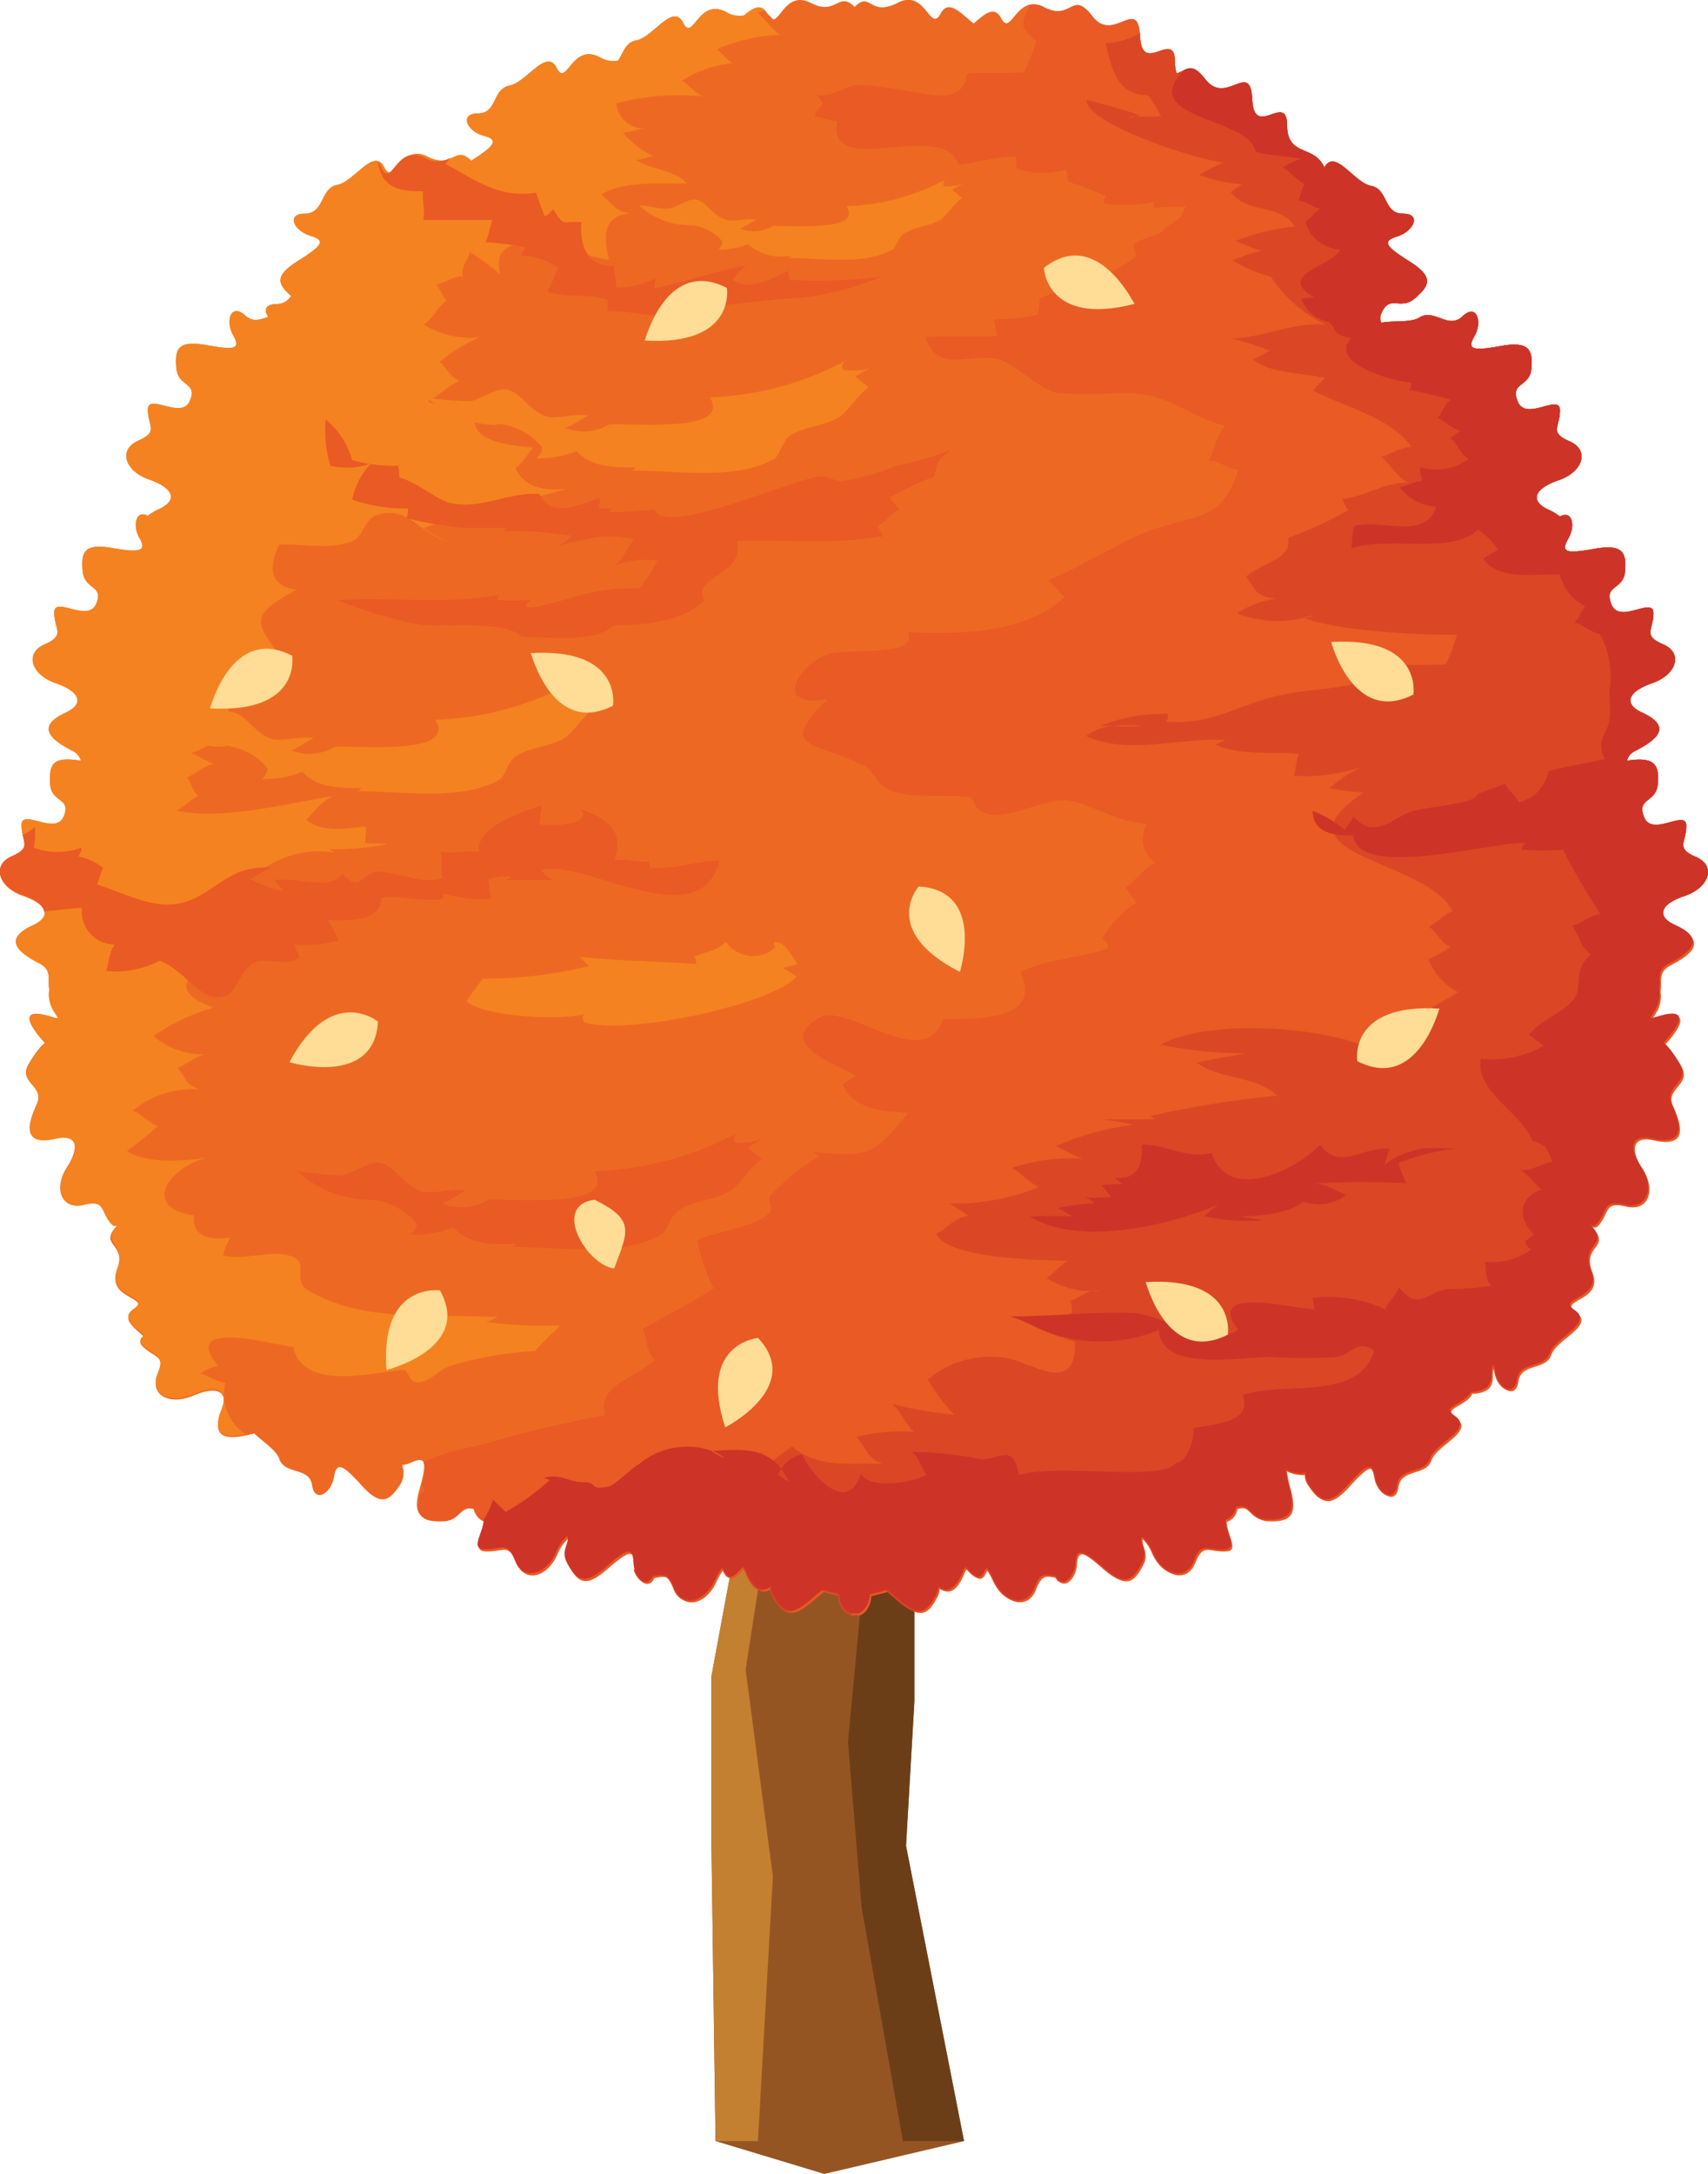 <svg xmlns="http://www.w3.org/2000/svg" viewBox="0 0 103.93 132.28"><defs><style>.cls-1{fill:#955523;}.cls-1,.cls-2,.cls-3,.cls-4,.cls-5,.cls-6,.cls-7,.cls-8,.cls-9{fill-rule:evenodd;}.cls-2{fill:#6c3e18;}.cls-3{fill:#c38031;}.cls-4{fill:#ed6923;}.cls-5{fill:#f58220;}.cls-6{fill:#ea5a24;}.cls-7{fill:#db4725;}.cls-8{fill:#cd3427;}.cls-9{fill:#ffdd96;}</style></defs><title>tree5</title><g id="Layer_2" data-name="Layer 2"><g id="Treeline_Front" data-name="Treeline Front"><polygon class="cls-1" points="45.06 92.44 43.29 101.99 43.29 112.31 43.54 130.28 50.16 132.28 58.66 130.28 55.13 112.31 55.64 103.52 55.64 87.09 46.06 87.47 45.06 92.44"/><polygon class="cls-2" points="52.43 116.07 54.94 130.28 58.66 130.28 55.13 112.31 55.64 103.52 55.64 87.09 53.37 87.18 51.6 105.99 52.43 116.07"/><polygon class="cls-3" points="45.37 101.58 47.58 87.41 46.06 87.47 45.06 92.44 43.29 101.99 43.29 112.31 43.54 130.28 46.12 130.28 47.03 114.18 45.37 101.58"/><path class="cls-4" d="M102.53,54.51c1.48-.52,1.92-1.83.66-2.37s-.58-.85-.58-1.89-2.06.69-2.56-.51.72-.88.82-2S100.78,46,99,46.29h0a.86.86,0,0,1,.49-.59c1.12-.59,2.44-1.42.43-2.34-1.15-.53-.87-1.28.61-1.79s1.92-1.83.66-2.37-.58-.85-.58-1.89-2.05.69-2.55-.52.72-.88.82-2-.09-1.71-1.83-1.4-2.11.24-1.62-.62.18-1.74-.51-1.34a3.16,3.16,0,0,0-.7-.42c-1.15-.53-.87-1.28.62-1.79s1.91-1.83.66-2.37-.58-.85-.58-1.89-2.05.69-2.56-.51.72-.88.82-2-.09-1.71-1.83-1.4-2.11.24-1.62-.62.12-2-.74-1.18-1.72-.49-2.6.06c-.55.35-1.67.18-2.34.33a.64.64,0,0,1,0-.56c.5-1.21,1.15-.15,2.05-.93s1.16-1.3-.33-2.24-1.69-1.23-.73-1.53S86.54,13,85.36,13s-.89-1.5-1.93-1.69S81.25,9,80.58,10.19l0,0c-.59-1.4-2.24-.63-2.26-2.54,0-2.12-2,.87-2.12-1.59s-1.58.41-2.85-1.23c-.87-1.12-1.12-.56-1.75-.37a2.06,2.06,0,0,1-.1-.66c0-2.12-2,.87-2.13-1.6S67.76,2.66,66.48,1s-1.23.32-2.95-.56-2,1.88-2.62.65c-.42-.77-1-.23-1.67.34-.77-.62-1.52-1.51-2-.61-.66,1.23-.9-1.54-2.62-.65S53-.58,52,.42c-1-1-1.08.57-2.66-.24-1.42-.73-1.83,1-2.3,1a2.77,2.77,0,0,0-.33-.33c-.36-.64-.86-.33-1.4.13A1.6,1.6,0,0,1,44.18.73c-1.72-.89-2,1.88-2.62.65s-1.81.89-2.85,1.08c-.66.12-.79.77-1.1,1.23a1.59,1.59,0,0,1-1.12-.21c-1.72-.89-2,1.88-2.62.65S32.06,5,31,5.21,30.27,6.9,29.09,6.9,28.44,8,29.4,8.25s.76.59-.73,1.53l0,0c-1-1-1.09.56-2.68-.26s-2,1.88-2.62.65-1.82.89-2.85,1.08S19.74,13,18.56,13s-.66,1.05.31,1.34.76.59-.73,1.53-1.23,1.42-.43,2.14a1,1,0,0,1-.86.49c-.73,0-.8.4-.53.78-.47.17-.94.34-1.4-.08-.86-.79-1.23.32-.74,1.18s.13.93-1.62.62-1.93.24-1.83,1.4,1.32.84.82,2S9,23.89,9,24.92s.67,1.34-.58,1.89-.82,1.86.66,2.37,1.76,1.26.61,1.79a3.18,3.18,0,0,0-.7.42c-.69-.4-.95.57-.51,1.34s.13.93-1.62.62-1.93.24-1.83,1.4,1.32.84.82,2-2.55-.51-2.55.52S4,38.65,2.73,39.2s-.82,1.86.66,2.37,1.76,1.26.61,1.79c-2,.92-.68,1.76.43,2.34a.86.86,0,0,1,.49.59h0C3.14,46,3,46.53,3.05,47.69s1.32.84.82,2-2.55-.52-2.56.51S2,51.59.74,52.13-.08,54,1.4,54.51,3.16,55.77,2,56.3c-2,.92-.68,1.76.43,2.34.76.4.45,1,.57,1.58-.22,1.39,1.2,2,.07,1.63-2.67-.81-.33,1.61-.33,1.61s-.33.16-1,1.29,1,1.29.5,2.42-1,2.58,1.16,2.09c1.24-.28,1.5.48.67,1.77s-.33,2.58,1,2.26,1,.32,1.66,1.13c.19.23.37.18.55,0-1.48,1.44.51,1.12-.16,2.89s2.2,1.61,1,2.42c-.75.52,0,1,.64,1.61-.22.16-.32.33-.1.56.73.75,1.44.52.93,1.75s.73,1.89,2.17,1.27,2.18-.26,1.72.89c-.79,2,.74,1.73,2,1.41.47.48,1.32,1,1.51,1.54.33,1,1.84.48,2,1.61s1.17.48,1.33-.48.5-.81,1.67.48,1.67,1,2.34,0a1.36,1.36,0,0,0,.14-1.22A1.78,1.78,0,0,0,25,89c.92-.42,1-.06.53,1.6s.12,1.88,1.33,1.86,1-1,1.94-.74a.91.91,0,0,0,.64.77c0,.76-.82,1.75,0,1.8,1.07.07,1.42-.56,1.91.69s1.87.91,2.49-.49a2.72,2.72,0,0,1,.69-1c.16.48-.44.87,0,1.65.55,1,1,1.41,2.32.26s1.66-1.28,1.71-.3.84,1.6,1.19.81c.61-.09.92-.25,1.29.71.48,1.25,1.87.91,2.49-.49a3.68,3.68,0,0,1,.45-.75,2.3,2.3,0,0,0,.2.39c.29.45.65,0,1.07-.43a2.1,2.1,0,0,1,.17.33c.48,1.17,1,1.23,1.49.88a1.16,1.16,0,0,0,.14.52c.55,1,1,1.41,2.32.26.28-.24.5-.43.7-.58.32.12.69.16,1,.27v0c0,.73.55,1.32.94,1.13.39.19.9-.41.94-1.13v0c.32-.11.69-.15,1-.27.2.15.42.34.7.58,1.31,1.15,1.77.78,2.32-.26a1.13,1.13,0,0,0,.14-.52c.49.35,1,.29,1.49-.88a2.05,2.05,0,0,1,.17-.33c.42.44.78.88,1.07.43a2.3,2.3,0,0,0,.2-.39,3.67,3.67,0,0,1,.44.75c.63,1.4,2,1.73,2.49.49.38-1,.68-.8,1.3-.71.35.79,1.14.09,1.19-.81s.4-.86,1.71.3,1.77.78,2.32-.26c.42-.78-.17-1.18,0-1.65a2.74,2.74,0,0,1,.69,1c.63,1.4,2,1.73,2.49.49s.84-.61,1.91-.69c.77-.05,0-1,0-1.8a.91.91,0,0,0,.64-.77c.94-.3.82.72,1.94.74s1.76-.2,1.33-1.86a7.8,7.8,0,0,1-.25-1.19,2,2,0,0,0,1.23.22,1.1,1.1,0,0,0,.22.74c.67,1,1.17,1.29,2.34,0s1.5-1.45,1.67-.48,1.17,1.61,1.33.48,1.67-.65,2-1.61,2.67-1.77,1.5-2.58c-.91-.63.6-.67,1-1.49l.23,0c1.42-.21.81-1.13,1.12-1.65a1.58,1.58,0,0,1,.12.42c.17,1,1.17,1.61,1.33.48s1.67-.64,2-1.61,2.67-1.77,1.5-2.58,1.7-.64,1-2.42,1.32-1.45-.16-2.89c.18.17.36.22.55,0,.67-.81.33-1.45,1.67-1.13s1.83-1,1-2.26-.57-2.05.67-1.77c2.17.48,1.66-1,1.17-2.09s1.17-1.29.5-2.42-1-1.29-1-1.29,2.34-2.42-.33-1.61c-1.13.34.29-.24.07-1.63.12-.53-.19-1.18.57-1.58,1.12-.59,2.44-1.42.43-2.34C100.76,55.77,101,55,102.53,54.51Z"/><path class="cls-5" d="M43.63,3a10.28,10.28,0,0,1,3.86-.88C47,1.87,46.5,1.08,46.1.78a2.63,2.63,0,0,0,.44-.16c-.35-.38-.79-.09-1.27.31A1.6,1.6,0,0,1,44.18.73c-1.72-.89-2,1.88-2.62.65s-1.81.89-2.85,1.08c-.66.12-.79.77-1.1,1.23a1.59,1.59,0,0,1-1.12-.21c-1.72-.89-2,1.88-2.62.65S32.06,5,31,5.21,30.27,6.9,29.09,6.9,28.44,8,29.4,8.25s.76.59-.73,1.53l0,0c-1-1-1.09.56-2.68-.26s-2,1.88-2.62.65-1.82.89-2.85,1.08S19.74,13,18.56,13s-.66,1.05.31,1.34.76.59-.73,1.53-1.23,1.42-.43,2.14a1,1,0,0,1-.86.49c-.73,0-.8.4-.53.78-.47.17-.94.34-1.4-.08-.86-.79-1.23.32-.74,1.18s.13.93-1.62.62-1.93.24-1.83,1.4,1.32.84.82,2S9,23.89,9,24.92s.67,1.34-.58,1.89-.82,1.86.66,2.37,1.76,1.26.61,1.79a3.18,3.18,0,0,0-.7.42c-.69-.4-.95.57-.51,1.34s.13.93-1.62.62-1.93.24-1.83,1.4,1.32.84.82,2-2.55-.51-2.55.52S4,38.65,2.73,39.2s-.82,1.86.66,2.37,1.76,1.26.61,1.79c-2,.92-.68,1.76.43,2.34a.86.86,0,0,1,.49.59h0C3.14,46,3,46.53,3.05,47.69s1.32.84.82,2-2.55-.52-2.56.51S2,51.59.74,52.13-.08,54,1.4,54.51,3.16,55.77,2,56.3c-2,.92-.68,1.76.43,2.34.76.4.45,1,.57,1.58-.22,1.39,1.2,2,.07,1.63l-.06,0H3c-2.51-.72-.24,1.64-.24,1.64s-.33.16-1,1.29,1,1.29.5,2.42-1,2.58,1.16,2.09c1.24-.28,1.5.48.67,1.77s-.33,2.58,1,2.26,1,.32,1.66,1.13c.19.23.37.18.55,0a3.1,3.1,0,0,0-.34.38l0,0a1.13,1.13,0,0,0-.15.28l0,.05a.51.51,0,0,0,0,.21v0a.57.57,0,0,0,.08.18l.06.09,0,.07a2.59,2.59,0,0,1,.2.31h0a1.28,1.28,0,0,1,.11.29v0a1.25,1.25,0,0,1,0,.37,2.16,2.16,0,0,1-.14.55c-.67,1.77,2.2,1.61,1,2.42-.75.52,0,1,.64,1.61-.22.16-.32.33-.1.56.73.75,1.44.52.93,1.75s.73,1.89,2.17,1.27,2.18-.26,1.72.89c-.68,1.72.36,1.76,1.44,1.53a2.91,2.91,0,0,1-1.2-3.12c-.54-.06-1.2-.51-1.54-.56a2.92,2.92,0,0,1,1.09-.47c-2.47-3,3.79-1.18,4.58-1.16.54,2.77,5,1.51,6.67,1.41.4,0,.3.82,1,.75s1.26-.82,1.88-1a22.78,22.78,0,0,1,5.16-.91c.45-.52,1-1,1.52-1.54a29.7,29.7,0,0,1-4.52-.22,2.88,2.88,0,0,0,.71-.29c-4-.24-8.15.38-11.56-1.66-.86-.51-.06-1.52-.71-1.91-1.18-.71-3,.19-4.44-.2a6.82,6.82,0,0,1,.45-1.09c-1.25.23-2.34-.06-2.21-1.33-3.33-.52-1.39-3,.8-3.52-1.53.23-3.67.37-4.88-.4a23.65,23.65,0,0,0,1.89-1.52c-.54-.17-1.08-.78-1.53-.94a5.7,5.7,0,0,1,4.11-1.29c-.94-.24-.91-.82-1.39-1.3.66-.26,1.16-.86,2-.85a4.69,4.69,0,0,1-3.47-1.1A12.79,12.79,0,0,1,13,61.31c-4.27-1.52.82-3.31,2.47-3.56-.62-.28-.84-.8-1.13-1,.37,0,.76,0,1.14,0a3.16,3.16,0,0,1-2.69-1.24,9.29,9.29,0,0,1,4.36-1.22,5.54,5.54,0,0,1-1.91-.75,5.9,5.9,0,0,1,5.08-1.67,1.42,1.42,0,0,0-.3-.2,16.69,16.69,0,0,0,3.56-.31c-.41-.06-1,0-1.37-.07a7.49,7.49,0,0,0,.06-1c-1.28.13-2.7.37-3.64-.4.53-.51.92-1.16,1.67-1.45-2.89.43-6.61,1.49-9.56.89.31-.12.88-.69,1.31-.89-.33-.29-.44-.91-.67-1.15.51-.17,1-.72,1.65-.8-.29-.07-1.07-.57-1.41-.66a8.46,8.46,0,0,0,1.17-.54c-.15-.18-.41-.82-.53-.94a11.17,11.17,0,0,0,2.3-.21c-.5-.43-.78-1.34-1.22-1.79a36.57,36.57,0,0,0,3.88-2.19c-1.6-2.2-2.24-2.66.82-4.27-1.87-.29-1.57-1.6-1.07-2.74,1.41-.09,3.2.34,4.51-.24.62-.27.71-1.37,1.5-1.59,1.89-.52,2.38,1,4.2,1.61a6.7,6.7,0,0,1-1.41-.8c2.83-1,5.76-1.51,8.66-2.38-1.3.14-2.57-.1-3.06-1.26.37-.22.94-1.15,1.07-1.25-1.57-.17-4.26-.36-3.4-2.38a5,5,0,0,1-3-.44c.56-.26,1.29-1,1.92-1.25-.61-.23-.86-.91-1.21-1.14a9.38,9.38,0,0,1,2.44-1.5,5.41,5.41,0,0,1-3.4-.78c.53-.31.87-1.14,1.39-1.46-.23-.22-.46-.82-.65-1,.45,0,1-.49,1.63-.47-.12-.7.35-1,.42-1.49a17.31,17.31,0,0,1,1.85,1.36c-.83-3.48,5-1.09,6.62-.88-.29-1.31-.46-2.65,1.28-2.83-.95-.1-1.19-.76-1.76-1.13,1.33-.85,3.6-.67,5.23-.68-.69-.83-2.08-.79-3.09-1.44.22,0,.71-.18,1.05-.22a5.74,5.74,0,0,1-1.86-1.44c.46,0,.92-.25,1.39-.27a1.67,1.67,0,0,1-1.79-1.51,15,15,0,0,1,5.26-.43c-.5-.22-.83-.69-1.27-.95a6.77,6.77,0,0,1,3.09-1.06C44.2,3.63,43.94,3.23,43.63,3Z"/><path class="cls-6" d="M102.53,54.51c1.48-.52,1.92-1.83.66-2.37s-.58-.85-.58-1.89-2.06.69-2.56-.51.72-.88.82-2S100.78,46,99,46.29h0a.86.86,0,0,1,.49-.59c1.12-.59,2.44-1.42.43-2.34-1.15-.53-.87-1.28.61-1.79s1.92-1.83.66-2.37-.58-.85-.58-1.89-2.05.69-2.55-.52.72-.88.82-2-.09-1.71-1.83-1.4-2.11.24-1.62-.62.18-1.74-.51-1.34a3.16,3.16,0,0,0-.7-.42c-1.15-.53-.87-1.28.62-1.79s1.91-1.83.66-2.37-.58-.85-.58-1.89-2.05.69-2.56-.51.72-.88.82-2-.09-1.71-1.83-1.4-2.11.24-1.62-.62.12-2-.74-1.18-1.72-.49-2.6.06c-.55.35-1.67.18-2.34.33a.64.64,0,0,1,0-.56c.5-1.21,1.15-.15,2.05-.93s1.16-1.3-.33-2.24-1.69-1.23-.73-1.53S86.54,13,85.36,13s-.89-1.5-1.93-1.69S81.25,9,80.58,10.19l0,0c-.59-1.4-2.24-.63-2.26-2.54,0-2.12-2,.87-2.12-1.59s-1.58.41-2.85-1.23c-.87-1.12-1.12-.56-1.75-.37a2.06,2.06,0,0,1-.1-.66c0-2.12-2,.87-2.13-1.6S67.76,2.66,66.48,1s-1.23.32-2.95-.56a1.2,1.2,0,0,0-1-.11.74.74,0,0,1,.08.09c-.51,1.06-.52,1.29.45,2.08a15.94,15.94,0,0,1-.75,1.89c-1.16.1-2.31,0-3.48.09-.19,2-2.42,1.18-4,1a15.09,15.09,0,0,0-2.73-.3c-.74.08-1.47.74-2.42.6a1.76,1.76,0,0,1,.37.49c-.1.37-.49.41-.45.83.33,0,.91.27,1.35.27-.68,3.64,6.41-.2,7.37,2.64,1.18-.1,2.32-.49,3.48-.49.06.26,0,.48.06.74a5.09,5.09,0,0,0,3,.06c.1.24.06.5.14.74a20.29,20.29,0,0,1,2.31.89.36.36,0,0,0-.11.44,10.61,10.61,0,0,0,3.14-.12.27.27,0,0,0-.1.38,18,18,0,0,1,1.89-.08c-.29,1-1.05,1-1.43,1.52-.15.22-1.38.45-1.7.76-.1.09.21.7.07.8-1.83,1.36-3.29,1.51-5.8,2.49,0,.28-.13.74-.1,1a12.83,12.83,0,0,1-2.69.29,7.06,7.06,0,0,0,.22,1c-1.46.11-3,0-4.41.07.8,2.31,2.69.93,4.44,1.36,1,.25,2.6,1.92,3.64,2.06a32.67,32.67,0,0,0,3.87,0c3,0,3.54,1.19,6.3,2-.49.48-.69,1.66-1,2.08.52,0,1.29.57,1.82.6-1.07,3.14-2.36,2.61-5.48,3.72-1.49.53-4.16,2.2-6.1,3,.39.26.64.74,1,1-2.36,2.24-6.48,2.29-9.56,2.14.92,1.51-3.91,1-4.86,1.35-1.84.67-3.34,3.3,0,2.73-3.09,3.06-.9,2.53,2.22,4.05.57.28.76,1.21,1.62,1.51,1.61.55,3.29.18,4.95.42.59,2.33,4.08.06,5.65.18s2.83,1.28,5,1.42a1.79,1.79,0,0,0,.48,2.38c-.69.31-1.22,1.15-1.82,1.53.27.22.47.67.7.88a6.64,6.64,0,0,0-2.11,2.22.52.52,0,0,1,.37.57c-1.74.61-3.69.64-5.34,1.45C63.51,62.11,59.4,62,57.4,62c-1.14,3.33-5.81-1-7.52-.09-3,1.68,1.62,3.08,2.21,3.56a5.41,5.41,0,0,0-.81.51c.58,1.5,2.42,1.67,4,1.73-2.12,2.53-2.31,2.72-5.87,2.38.1.12.29.11.43.26a13.76,13.76,0,0,0-2.9,2.33c-.38.31.22.78-.12,1.12-.92.9-3.19,1.1-4.39,1.67a10.06,10.06,0,0,0,1,2.91c-1.37.94-2.89,1.64-4.32,2.48.28.54.17,1.34.72,1.88-1.13,1.14-3.58,1.54-3,3.37a68.65,68.65,0,0,0-7.21,1.71c-.94.27-3,.58-3.86,1.2.15.15.11.57-.08,1.34a1.94,1.94,0,0,1,.14.38l-.27.22c-.31,1.42.24,1.63,1.38,1.61s1-1,1.94-.74a.91.91,0,0,0,.64.77c0,.76-.82,1.75,0,1.8,1.07.07,1.42-.56,1.91.69s1.87.91,2.49-.49a2.72,2.72,0,0,1,.69-1c.16.48-.44.87,0,1.65.55,1,1,1.41,2.32.26s1.66-1.28,1.71-.3.84,1.6,1.19.81c.61-.09.92-.25,1.29.71.48,1.25,1.87.91,2.49-.49a3.68,3.68,0,0,1,.45-.75,2.3,2.3,0,0,0,.2.39c.29.45.65,0,1.07-.43a2.1,2.1,0,0,1,.17.33c.48,1.17,1,1.23,1.49.88a1.16,1.16,0,0,0,.14.52c.55,1,1,1.41,2.32.26.28-.24.5-.43.7-.58.32.12.69.16,1,.27v0c0,.73.55,1.32.94,1.13.39.19.9-.41.94-1.13v0c.32-.11.69-.15,1-.27.2.15.42.34.7.58,1.31,1.15,1.77.78,2.32-.26a1.13,1.13,0,0,0,.14-.52c.49.35,1,.29,1.49-.88a2.05,2.05,0,0,1,.17-.33c.42.44.78.88,1.07.43a2.3,2.3,0,0,0,.2-.39,3.67,3.67,0,0,1,.44.75c.63,1.4,2,1.73,2.49.49.38-1,.68-.8,1.3-.71.35.79,1.14.09,1.19-.81s.4-.86,1.71.3,1.77.78,2.32-.26c.42-.78-.17-1.18,0-1.65a2.74,2.74,0,0,1,.69,1c.63,1.4,2,1.73,2.49.49s.84-.61,1.91-.69c.77-.05,0-1,0-1.8a.91.91,0,0,0,.64-.77c.94-.3.82.72,1.94.74s1.76-.2,1.33-1.86a7.8,7.8,0,0,1-.25-1.19,2,2,0,0,0,1.23.22,1.1,1.1,0,0,0,.22.74c.67,1,1.17,1.29,2.34,0s1.5-1.45,1.67-.48,1.17,1.61,1.33.48,1.67-.65,2-1.61,2.67-1.77,1.5-2.58c-.91-.63.6-.67,1-1.49l.23,0c1.42-.21.81-1.13,1.12-1.65a1.58,1.58,0,0,1,.12.42c.17,1,1.17,1.61,1.33.48s1.67-.64,2-1.61,2.67-1.77,1.5-2.58,1.7-.64,1-2.42,1.32-1.45-.16-2.89c.18.17.36.22.55,0,.67-.81.33-1.45,1.67-1.13s1.83-1,1-2.26-.57-2.05.67-1.77c2.17.48,1.66-1,1.17-2.09s1.17-1.29.5-2.42-1-1.29-1-1.29,2.34-2.42-.33-1.61c-1.13.34.29-.24.07-1.63.12-.53-.19-1.18.57-1.58,1.12-.59,2.44-1.42.43-2.34C100.76,55.77,101,55,102.53,54.51Z"/><path class="cls-7" d="M102.53,54.51c1.48-.52,1.92-1.83.66-2.37s-.58-.85-.58-1.89-2.06.69-2.56-.51.72-.88.82-2S100.78,46,99,46.29h0a.86.86,0,0,1,.49-.59c1.12-.59,2.44-1.42.43-2.34-1.15-.53-.87-1.28.61-1.79s1.92-1.83.66-2.37-.58-.85-.58-1.89-2.05.69-2.55-.52.72-.88.82-2-.09-1.71-1.83-1.4-2.11.24-1.62-.62.18-1.74-.51-1.34a3.16,3.16,0,0,0-.7-.42c-1.15-.53-.87-1.28.62-1.79s1.91-1.83.66-2.37-.58-.85-.58-1.89-2.05.69-2.56-.51.72-.88.82-2-.09-1.71-1.83-1.4-2.11.24-1.62-.62.12-2-.74-1.18-1.72-.49-2.6.06c-.55.35-1.67.18-2.34.33a.64.64,0,0,1,0-.56c.5-1.21,1.15-.15,2.05-.93s1.16-1.3-.33-2.24-1.69-1.23-.73-1.53S86.54,13,85.36,13s-.89-1.5-1.93-1.69S81.25,9,80.58,10.19l0,0c-.59-1.4-2.24-.63-2.26-2.54,0-2.12-2,.87-2.12-1.59s-1.58.41-2.85-1.23c-.87-1.12-1.12-.56-1.75-.37a2.06,2.06,0,0,1-.1-.66c0-2.12-2,.87-2.13-1.6,0-.08,0-.14,0-.21a4.15,4.15,0,0,1-2.11.63c.38,1.41.64,3.19,2.57,3.17a7.3,7.3,0,0,1,.81,1.28,9.52,9.52,0,0,1-1.5,0c-.29.07-.72.16-.18,0h.18l.19-.05c-1-.38-2.13-.66-3.21-.95C66,7.52,73,9.8,74.47,9.88a10.76,10.76,0,0,0-1.51.76,8.83,8.83,0,0,0,2.64.57,4.48,4.48,0,0,0-.71.48c1,1.34,3,.68,3.89,2.09a13.5,13.5,0,0,0-3.62.89c.36.09,1.15.5,1.6.59a12.31,12.31,0,0,0-1.76.58,8.49,8.49,0,0,0,2.33,1,8.3,8.3,0,0,0,3.36,2.92c-2.06-.18-3.78.79-5.76.84a15.14,15.14,0,0,1,2.33.74c-.34.17-.68.35-1,.54,1,.85,2.92.78,4.38,1.13a7.75,7.75,0,0,0-.75.75c1.92,1,4.71,1.63,6,3.43-.66,0-1.37.53-1.87.59.52.4,1,1.27,1.65,1.58-1.51,0-2.5.84-4,1,.12.26.22.43.35.69a23.84,23.84,0,0,1-3.64,1.68c.25,1.29-1.51,1.46-2.55,2.35.59.77.47,1.2,1.83,1.34a6.24,6.24,0,0,0-2.4.89,6.67,6.67,0,0,0,4.13.27l-.09,0c.09,0,.72-.21.54-.06l-.46.09c2.09.79,6.93,1.05,9.28,1a12.18,12.18,0,0,1-.69,1.82c-1.46.06-2.91,0-4.37.06a6.76,6.76,0,0,0,.09.75c-2.15.8-4.17.62-6.24,1.17-2.4.64-3.85,1.71-6.51,1.49a.39.39,0,0,0,.09-.47,10.79,10.79,0,0,0-4.11.74l.78,0a9.55,9.55,0,0,1,1.83,0,12.36,12.36,0,0,1-1.83,0,3.22,3.22,0,0,0-1.61.61c2.51,1.2,5.73.08,8.46.25l-.58.28c1.59.7,3.37.41,5.06.56-.18.41-.19,1.06-.3,1.33a10.72,10.72,0,0,0,4.16-.54,8.15,8.15,0,0,0-2,1.3,18.3,18.3,0,0,0,2.08.27c-5.88,3.88,3.86,4,5.41,7.22-.51.16-1,.76-1.44.93.46.29.74,1,1.32,1.24a9.43,9.43,0,0,1-1.33.75,3.78,3.78,0,0,0,1.79,2c-.88.54-1.76,1.05-2.66,1.55a10.34,10.34,0,0,0,.93.7,23.92,23.92,0,0,0-3.65,1.16c-2.8-1.28-9.58-1.86-12.73-.21a25.92,25.92,0,0,0,5.22.52c-.9.18-2,.32-3,.58,1.56,1.1,3.44.7,4.89,2A60.14,60.14,0,0,0,70,67.91l.3.2-3.21,0a16.25,16.25,0,0,1,1.86.33,17.14,17.14,0,0,0-4.73,1.31c.54.2,1.09.58,1.66.75a11.6,11.6,0,0,0-4.3.56c.51.27,1,.88,1.64,1.17a13.58,13.58,0,0,1-5.46,1,7.39,7.39,0,0,1,1.16.76c-.86.07-1.37.85-1.95,1.07.61,1.53,6.41,1.64,8,1.65-.36.19-.85.8-1.29,1.05a5.1,5.1,0,0,0,3.27.78c-.82-.09-1.21.42-1.82.61a1.5,1.5,0,0,1,.08.76c-.59.18-1.24.86-1.74,1a11.11,11.11,0,0,0,1.95.73c.09,3.39-2.76,1.19-4.16,1a5.88,5.88,0,0,0-4.8,1.3,11.38,11.38,0,0,0,1.59,2.14,23.7,23.7,0,0,1-3.78-.66c.57.48.85,1.24,1.35,1.72a10,10,0,0,0-3.49.3c.58.66.59,1.25,1.57,1.63-2-.08-3.88.31-5.49-1.05a12.37,12.37,0,0,0-2,1.6,11,11,0,0,1,.2-1.33c-1.7,1.9-.1,3.11-.68,5C44.94,96,41.19,96,38.55,95.48c.2.72.83,1.15,1.13.47.61-.09.92-.25,1.29.71.48,1.25,1.87.91,2.49-.49a3.68,3.68,0,0,1,.45-.75,2.3,2.3,0,0,0,.2.39c.29.45.65,0,1.07-.43a2.1,2.1,0,0,1,.17.33c.48,1.17,1,1.23,1.49.88a1.16,1.16,0,0,0,.14.52c.55,1,1,1.41,2.32.26.28-.24.5-.43.7-.58.32.12.69.16,1,.27v0c0,.73.55,1.32.94,1.13.39.19.9-.41.94-1.13v0c.32-.11.69-.15,1-.27.2.15.42.34.7.58,1.31,1.15,1.77.78,2.32-.26a1.13,1.13,0,0,0,.14-.52c.49.35,1,.29,1.49-.88a2.05,2.05,0,0,1,.17-.33c.42.44.78.88,1.07.43a2.3,2.3,0,0,0,.2-.39,3.67,3.67,0,0,1,.44.75c.63,1.4,2,1.73,2.49.49.38-1,.68-.8,1.3-.71.35.79,1.14.09,1.19-.81s.4-.86,1.71.3,1.77.78,2.32-.26c.42-.78-.17-1.18,0-1.65a2.74,2.74,0,0,1,.69,1c.63,1.4,2,1.73,2.49.49s.84-.61,1.91-.69c.77-.05,0-1,0-1.8a.91.91,0,0,0,.64-.77c.94-.3.82.72,1.94.74s1.76-.2,1.33-1.86a7.8,7.8,0,0,1-.25-1.19,2,2,0,0,0,1.23.22,1.1,1.1,0,0,0,.22.74c.67,1,1.17,1.29,2.34,0s1.5-1.45,1.67-.48,1.17,1.61,1.33.48,1.67-.65,2-1.61,2.67-1.77,1.5-2.58c-.91-.63.6-.67,1-1.49l.23,0c1.42-.21.81-1.13,1.12-1.65a1.58,1.58,0,0,1,.12.42c.17,1,1.17,1.61,1.33.48s1.67-.64,2-1.61,2.67-1.77,1.5-2.58,1.7-.64,1-2.42,1.32-1.45-.16-2.89c.18.17.36.22.55,0,.67-.81.33-1.45,1.67-1.13s1.83-1,1-2.26-.57-2.05.67-1.77c2.17.48,1.66-1,1.17-2.09s1.17-1.29.5-2.42-1-1.29-1-1.29,2.34-2.42-.33-1.61c-1.13.34.29-.24.07-1.63.12-.53-.19-1.18.57-1.58,1.12-.59,2.44-1.42.43-2.34C100.76,55.77,101,55,102.53,54.51Z"/><path class="cls-8" d="M102.53,54.51c1.48-.52,1.92-1.83.66-2.37s-.58-.85-.58-1.89-2.06.69-2.56-.51.72-.88.82-2S100.78,46,99,46.29h0a.86.86,0,0,1,.49-.59c1.12-.59,2.44-1.42.43-2.34-1.15-.53-.87-1.28.61-1.79s1.92-1.83.66-2.37-.58-.85-.58-1.89-2.05.69-2.55-.52.72-.88.82-2-.09-1.71-1.83-1.4-2.11.24-1.62-.62.18-1.74-.51-1.34a3.16,3.16,0,0,0-.7-.42c-1.15-.53-.87-1.28.62-1.79s1.91-1.83.66-2.37-.58-.85-.58-1.89-2.05.69-2.56-.51.72-.88.82-2-.09-1.71-1.83-1.4-2.11.24-1.62-.62.12-2-.74-1.18-1.72-.49-2.6.06c-.55.35-1.67.18-2.34.33a.64.64,0,0,1,0-.56c.5-1.21,1.15-.15,2.05-.93s1.16-1.3-.33-2.24-1.69-1.23-.73-1.53S86.54,13,85.36,13s-.89-1.5-1.93-1.69S81.25,9,80.58,10.19l0,0c-.59-1.4-2.24-.63-2.26-2.54,0-2.12-2,.87-2.12-1.59s-1.58.41-2.85-1.23c-.61-.79-.92-.74-1.27-.58-3.06,3,4.05,2.89,4.32,5,.85.21,2.13.3,2.79.4a5.12,5.12,0,0,0-1.16.55c.38.14.89.79,1.34,1-.15.25-.21.66-.38,1,.45,0,1,.46,1.33.51-.33.2-.6.6-.9.8a2.39,2.39,0,0,0,2.12,1.68c-.42,1-4,1.51-1.55,2.91-.22,0-.66.06-.81.06a2.14,2.14,0,0,0,1.66,1.42c.6.46.08.75,1.37,1-1.36,1.46,2.2,2.54,3.64,2.71a.45.45,0,0,1-.12.44c.78.14,1.75.36,2.55.58-.45.35-.55.86-.8,1.13.46.17.82.65,1.4.77-.19.13-.44.31-.63.46.44.31.6,1,1.12,1.26a3.29,3.29,0,0,1-2.94.49c-.08.33.07.54.12.85-.47,0-1,.32-1.38.38a3,3,0,0,0,2.22,1.18c-.64,2.1-3.45.69-5,1.19a5.63,5.63,0,0,0-.14,1.35c2.17-.77,6.18.41,7.68-1.14a3.78,3.78,0,0,1,1.21,1.23c-.28.12-.57.38-.91.52,1,1.42,3.17.88,4.7,1a2.78,2.78,0,0,0,1.53,1.9c-.23.25-.38.73-.65,1,.49.1,1,.62,1.54.7a5.44,5.44,0,0,1,.59,3.44c0,.27.06,1.28,0,1.69-.05.88-.89,1.26-.29,2.47-1.11.27-2.31.44-3.43.74a2.39,2.39,0,0,1-1.81,1.9c-.13-.38-.69-.77-.83-1.14-.53.22-1.71.64-1.68.62-.06.56-2.28.7-3.72,1s-2.39,1.93-3.83.39a4.58,4.58,0,0,1-.53.79,7,7,0,0,0-1.95-1.14c0,1.25,1.25,1.58,2.46,1.47.33,2.8,8.5.36,10.54.49a.5.5,0,0,0-.29.4,17,17,0,0,0,2.53,0,41,41,0,0,0,2.26,3.91c-.56.06-1.17.61-1.71.7.39.54.5,1.33,1.16,1.77-1.12.85-.53,1.94-1,2.63-.66.92-2,1.3-2.8,2.25.32.2.6.48.91.67a6.36,6.36,0,0,1-3.83.79c-.31,2.05,2.43,3.21,3.15,5,.9.3.8.36,1.22,1.27-.62.08-1.23.58-2,.5.56.25.92.91,1.33,1.18-1.39.49-1.48,1.75-.47,2.73-.18.14-.35.28-.52.43a.62.62,0,0,0,.37.49,4.11,4.11,0,0,1-2.84.76c.15.39-.06.91.39,1.45a17.18,17.18,0,0,1-2.61.21c-1.25.12-1.8,1.43-3-.13-.12.46-.68.89-.82,1.36a8.19,8.19,0,0,0-4.44-.69,2.8,2.8,0,0,1,.1.68c-1.24,0-6.66-1.5-4.63,1.24-1.68,1.29-4.49-.9-6.34-1-2.44-.11-5.07.21-7.58.2,1,.22,2,1,3.32,1.26a9.48,9.48,0,0,0,5.77-.42c.23,2.64,5.05,1.56,7.07,1.64a27.85,27.85,0,0,0,3.62,0c1.15-.1,1.29-1.14,2.42-.41-.87,3.16-5.68,1.83-8,2.73.64,1.66-1.75,1.76-3,2C72.7,87.93,72,89.1,71.55,89c-.73,1.2-7.22,0-9.56.76-.35-2.13-1.22-.8-2.49-1a21.37,21.37,0,0,0-4-.42c.42.37.62,1.09.88,1.4-1.23.61-3.59.79-4-.07-.8,2.58-3,.08-3.57-1.17a1.84,1.84,0,0,0-1.27.88,4,4,0,0,1,.47.82l-.66-.48a3.5,3.5,0,0,1,.19-.35c-1-1.28-2.39-1.21-4.18-1.08a2.55,2.55,0,0,1,.71.42,3.65,3.65,0,0,1-.77-.41h.06a4.53,4.53,0,0,0-4.46.78c-.52.26-1.41,1.26-1.86,1.36-1.2.29-.62-.27-1.54-.25S34,89.54,32.93,90a.42.42,0,0,1,.5.08A14.7,14.7,0,0,1,30.76,92c-.21-.25-.53-.48-.75-.76a5.14,5.14,0,0,1-.58,1.22h0c0,.76-.82,1.75,0,1.8,1.07.07,1.42-.56,1.91.69s1.87.91,2.49-.49a2.72,2.72,0,0,1,.69-1c.16.48-.44.87,0,1.65.55,1,1,1.41,2.32.26s1.66-1.28,1.71-.3.84,1.6,1.19.81c.61-.09.92-.25,1.29.71.48,1.25,1.87.91,2.49-.49a3.68,3.68,0,0,1,.45-.75,2.3,2.3,0,0,0,.2.39c.29.45.65,0,1.07-.43a2.1,2.1,0,0,1,.17.33c.48,1.17,1,1.23,1.49.88a1.16,1.16,0,0,0,.14.52c.55,1,1,1.41,2.32.26.28-.24.5-.43.7-.58.32.12.69.16,1,.27v0c0,.73.55,1.32.94,1.13.39.19.9-.41.94-1.13v0c.32-.11.69-.15,1-.27.2.15.42.34.7.58,1.31,1.15,1.77.78,2.32-.26a1.13,1.13,0,0,0,.14-.52c.49.35,1,.29,1.49-.88a2.05,2.05,0,0,1,.17-.33c.42.44.78.88,1.07.43a2.3,2.3,0,0,0,.2-.39,3.67,3.67,0,0,1,.44.75c.63,1.4,2,1.73,2.49.49.38-1,.68-.8,1.3-.71.35.79,1.14.09,1.19-.81s.4-.86,1.71.3,1.77.78,2.32-.26c.42-.78-.17-1.18,0-1.65a2.74,2.74,0,0,1,.69,1c.63,1.4,2,1.73,2.49.49s.84-.61,1.91-.69c.77-.05,0-1,0-1.8a.91.91,0,0,0,.64-.77c.94-.3.82.72,1.94.74s1.76-.2,1.33-1.86a7.8,7.8,0,0,1-.25-1.19,2,2,0,0,0,1.23.22,1.1,1.1,0,0,0,.22.74c.67,1,1.17,1.29,2.34,0s1.5-1.45,1.67-.48,1.17,1.61,1.33.48,1.67-.65,2-1.61,2.67-1.77,1.5-2.58c-.91-.63.6-.67,1-1.49l.23,0c1.42-.21.81-1.13,1.12-1.65a1.58,1.58,0,0,1,.12.42c.17,1,1.17,1.61,1.33.48s1.67-.64,2-1.61,2.67-1.77,1.5-2.58,1.7-.64,1-2.42,1.32-1.45-.16-2.89c.18.17.36.22.55,0,.67-.81.33-1.45,1.67-1.13s1.83-1,1-2.26-.57-2.05.67-1.77c2.17.48,1.66-1,1.17-2.09s1.17-1.29.5-2.42-1-1.29-1-1.29,2.34-2.42-.33-1.61c-1.13.34.29-.24.07-1.63.12-.53-.19-1.18.57-1.58,1.12-.59,2.44-1.42.43-2.34C100.76,55.77,101,55,102.53,54.51Z"/><path class="cls-8" d="M86.87,69.85a5.06,5.06,0,0,0-2.59,1c0-.11.19-.76.28-.95-1.61-.17-3.11,1.39-4.23-.26-1.42,1.54-5.59,3.61-6.6.51-1.57.4-2.71-.54-4.27-.5.13,1.16-.28,2.2-1.65,2l.5.4a7.07,7.07,0,0,0-1.28.08c.13.12.44.53.59.71-.5,0-1.13.1-1.59,0,.22.15.43.18.54.39a11.06,11.06,0,0,0-2.21.28c.26.12.68.39.93.52a19.35,19.35,0,0,0-2.62,0c3,1.83,8.46.56,11.52-.76a5.13,5.13,0,0,0-.91.73,11.38,11.38,0,0,0,3.67.24c-.59-.06-1.18-.19-1.76-.26,1.33.1,3.35-.18,4.11-.86a2.76,2.76,0,0,0,2.62-.41c-.8-.28-1.22-.77-2.2-.68A50.49,50.49,0,0,1,85.57,72a9.09,9.09,0,0,1-.48-1.22,13.54,13.54,0,0,1,3.55-.9Z"/><path class="cls-6" d="M44.7,69.51a.46.46,0,0,1,.26-.63,19.91,19.91,0,0,1-8.79,2.39c1.39,2.28-4.74,1.66-6.55,1.73a.35.35,0,0,1,.11,0,3.24,3.24,0,0,1-2.84.23c.47-.17,1.05-.6,1.48-.79-.8-.17-2,.23-2.66.06-1.1-.3-1.64-1.51-2.48-1.71s-1.67.64-2.53.73a26,26,0,0,1-2.62-.26A6.57,6.57,0,0,0,22.71,73L22.33,73A4.74,4.74,0,0,0,23,73l-.33,0a4.27,4.27,0,0,1,2.7,1.45,1,1,0,0,1-.38.68,6.07,6.07,0,0,0,2.59-.46c.92,1.07,2.45,1.08,3.8,1a.39.39,0,0,1-.33.2c3,0,6.67.66,9.18-.73.39-.22.51-1.13,1.09-1.51.92-.6,2.22-.6,3.16-1.2.5-.32,1.21-1.45,1.87-1.89-.08-.09-.78-.67-.85-.72a6.11,6.11,0,0,1,.93-.51A4.54,4.54,0,0,1,44.7,69.51Z"/><path class="cls-5" d="M57.43,11.33a.32.32,0,0,1,.18-.44,13.83,13.83,0,0,1-6.1,1.66c1,1.58-3.29,1.15-4.55,1.2l.07,0a2.24,2.24,0,0,1-2,.16c.33-.11.73-.42,1-.54-.56-.12-1.41.16-1.85,0-.77-.21-1.14-1-1.72-1.19s-1.16.44-1.75.5-1.21-.16-1.82-.18a4.56,4.56,0,0,0,3.21,1.2l-.26,0a3,3,0,0,0,.49,0l-.23,0a3,3,0,0,1,1.87,1,.7.7,0,0,1-.26.48,4.26,4.26,0,0,0,1.8-.33,3.1,3.1,0,0,0,2.64.71.28.28,0,0,1-.23.14c2.11,0,4.63.46,6.37-.51.27-.15.36-.79.76-1,.63-.42,1.54-.42,2.19-.83.34-.22.84-1,1.29-1.31-.06-.06-.54-.46-.59-.5a4,4,0,0,1,.65-.35A3.25,3.25,0,0,1,57.43,11.33Z"/><path class="cls-5" d="M51.29,22.5a.43.43,0,0,1,.24-.59,18.91,18.91,0,0,1-8.33,2.27c1.31,2.16-4.5,1.58-6.21,1.64a.3.3,0,0,1,.1,0,3.08,3.08,0,0,1-2.69.22c.45-.16,1-.57,1.4-.75-.76-.16-1.92.22-2.52.06-1-.28-1.56-1.43-2.36-1.62s-1.59.61-2.39.69A23.77,23.77,0,0,1,26,24.2a6.24,6.24,0,0,0,4.39,1.65c-.12,0-.24-.05-.36-.06a4.34,4.34,0,0,0,.67,0l-.31,0A4,4,0,0,1,33,27.23a.93.93,0,0,1-.36.65,5.77,5.77,0,0,0,2.45-.44c.87,1,2.33,1,3.6,1a.38.38,0,0,1-.31.19c2.88,0,6.32.62,8.7-.69.37-.21.49-1.07,1-1.44.87-.57,2.11-.57,3-1.13.47-.3,1.15-1.38,1.77-1.79-.08-.08-.74-.63-.81-.67a5.91,5.91,0,0,1,.89-.48A4.31,4.31,0,0,1,51.29,22.5Z"/><path class="cls-5" d="M34.58,42.13a.44.44,0,0,1,.24-.6,18.89,18.89,0,0,1-8.33,2.27c1.31,2.16-4.5,1.57-6.21,1.64l.1,0a3.06,3.06,0,0,1-2.69.22c.45-.16,1-.57,1.4-.74-.76-.16-1.92.22-2.52.05-1-.28-1.56-1.43-2.35-1.62s-1.59.61-2.39.69-1.65-.23-2.48-.24a6.25,6.25,0,0,0,4.39,1.64,3.61,3.61,0,0,0-.36-.07,4.67,4.67,0,0,0,.67,0l-.31,0a4,4,0,0,1,2.56,1.38,1,1,0,0,1-.36.65,5.74,5.74,0,0,0,2.45-.45c.87,1,2.32,1,3.6,1a.38.38,0,0,1-.31.19c2.88,0,6.32.62,8.7-.69.37-.2.48-1.07,1-1.43.87-.57,2.1-.57,3-1.13.47-.3,1.15-1.38,1.77-1.79-.08-.08-.74-.63-.81-.68a5.85,5.85,0,0,1,.89-.48A4.4,4.4,0,0,1,34.58,42.13Z"/><path class="cls-6" d="M7,57.47c-.41.45-.36,1.28-.56,1.61a5.76,5.76,0,0,0,3.29-.63c1.79.76,2.55,2.76,4.12,2.1.46-.19.89-1.6,1.54-1.92.92-.45,2,.28,2.85-.39-.13-.24-.23-.52-.33-.76a8.44,8.44,0,0,0,2.73-.26c-.17-.18-.43-1-.72-1.22,1.31,0,3.26.12,3.31-1.39,1.17-.13,2.49.27,3.74.1,0-.12,0-.23,0-.35a7.43,7.43,0,0,0,2.9.32,11,11,0,0,1-.14-1.18,3.08,3.08,0,0,1,1.33-.16.44.44,0,0,1-.44.21c1,0,2,0,3,0a1.86,1.86,0,0,1-.67-.6c2.42-.8,9.67,4.18,10.83-.58-1.44,0-2.75.55-4.19.44a.7.7,0,0,1-.07-.41c-.63.14-1.5-.2-2.14-.05.65-1.85-.46-2.52-2.06-3.13.76.93-1.43,1.05-2.49.95A6.81,6.81,0,0,1,33,49c-1.09.31-4.19,1.4-3.83,2.83-.76-.08-1.62.14-2.39,0,.2.44,0,1.22.14,1.61-1.26.35-2.65-.31-3.78-.4s-1.19,1.41-2.31.11c-.59,1.05-2.64.24-4.15.39.12.15.36.45.56.68a8.25,8.25,0,0,1-2-.72,9.58,9.58,0,0,1,1.31-.71C13.7,52.6,13,54.62,10.76,55c-1.51.25-3.16-.63-4.86-1.18.12-.21.2-.67.38-1a3.3,3.3,0,0,0-1.5-.7c.06-.2.26-.39.15-.53a4.23,4.23,0,0,1-2.86,0,6,6,0,0,0,.05-1.27,3.54,3.54,0,0,1-.74.49c.13.58.31.86-.66,1.28-1.25.55-.82,1.86.66,2.37.8.28,1.24.62,1.3,1,.68-.06,1.42-.17,2.31-.22A2,2,0,0,0,7,57.47Z"/><path class="cls-6" d="M25.75,11.64c-.1.36.15,1.31,0,1.74,1.41,0,2.82,0,4.23,0-.13.21-.25,1.06-.45,1.35a22.17,22.17,0,0,1,2.45.31c-.07.19-.24.39-.28.5A4.69,4.69,0,0,1,34,16.3c-.28.33-.4,1.11-.73,1.45,1.12.38,2.49.1,3.71.49,0,.24,0,.47,0,.71,1.6-.1,3.12.63,4.68,0-.18,0-.59-.14-.85-.18,2.58,0,5.56-.56,8-.65a17.87,17.87,0,0,0,4.84-1.3,29.74,29.74,0,0,1-5.61.21,1.14,1.14,0,0,1-.07-.57c-1.05.55-2.4,1.25-3.42.57a6.52,6.52,0,0,1,.85-.89c-1.88.37-3.71,1-5.58,1.41a2.08,2.08,0,0,1,.08-.66,4.4,4.4,0,0,1-2.41.59c.05-.38-.17-.91-.11-1.32-1.61.12-2.13-1.2-2-2.64-1.25-.08-1,.3-1.72-.78-.22.17-.19.28-.5.42a13.41,13.41,0,0,1-.54-1.44c-2.15.37-3.65-.72-5.53-1.76a2.5,2.5,0,0,0,.33-.37,1.48,1.48,0,0,1-1.58,0c-1.72-.88-2,1.88-2.62.65A.73.73,0,0,0,23,9.86C23.24,11.28,24,11.67,25.75,11.64Z"/><path class="cls-6" d="M53.76,32.63A6.76,6.76,0,0,1,53.4,32c.5-.2.81-.83,1.35-1-.2-.2-.46-.56-.63-.71A17.54,17.54,0,0,1,56.84,29c.29-1.11.1-.81,1-1.63a19,19,0,0,1-3.41,1,12.91,12.91,0,0,1-3.26.91c-.36,0-.81-.35-1.28-.29-1.79.21-9.49,3.71-10.07,2a22.4,22.4,0,0,1-2.71.17c0-.17.13-.24.33-.21a9.09,9.09,0,0,0-1,0s.09-.64.09-.66c-1.29.38-2.93,1.32-3.72-.24-1.89-.12-3.57,1-5.46.54-.78-.19-2-1.26-3.05-1.54a5.86,5.86,0,0,0-.06-.71A9.68,9.68,0,0,1,21.43,28a5,5,0,0,0-1.61-2.48,7.53,7.53,0,0,0,.28,2.82,4.37,4.37,0,0,0,2.48-.14,4.4,4.4,0,0,0-1.15,2.2,9.66,9.66,0,0,0,3.39.54,1.16,1.16,0,0,1-.09.59,22,22,0,0,0,3.61.59c.86,0,1.73,0,2.59,0a2.19,2.19,0,0,0-.38.2,25.16,25.16,0,0,1,4.25.28,3.6,3.6,0,0,1-.76.6c1.44-.38,3.08-.83,4.53-.36-.33.39-.67,1.23-1.24,1.6A5.8,5.8,0,0,1,40,34.1a7.1,7.1,0,0,1-1.11,1.7,11.49,11.49,0,0,0-3.65.45c-.8.17-4.25,1.35-2.93.25a12.27,12.27,0,0,1-2.05,0,.35.35,0,0,1,.31-.34c-3.49.67-6.64.13-10.06.36a30.29,30.29,0,0,0,4.67,1.44c1.8.33,5.41-.34,6.56.8,1.75,0,4.51.37,5.62-.71,1.78,0,4.28-.23,5.48-1.51-.75-1.57,2.53-1.5,2-3.61,1.45-.07,2.93,0,4.4,0A25.35,25.35,0,0,0,53.76,32.63Z"/><path class="cls-6" d="M66,39.78a1.39,1.39,0,0,0,.35.05c-2,2-6.59,2.35-9.28,1.75l.29-.05a13.43,13.43,0,0,1-3.25-.19.59.59,0,0,1,.16-.09c-.81.2-1.66.49-2.43.71a3.26,3.26,0,0,0-2.91-1.25c.05.09.09.16.15.25.68,1,1.93.7,1.51,2,1,.07,2.11,0,3.15.08-.35.18-.7.49-1.1.66,3.16.38,6.4-.63,9.73-.18l-.28-.21a20,20,0,0,0,4.44-.73c-.3-.22-.46-.62-.62-.78,1-.42,2.13-.72,3.12-1.24-.23-.12-.76-.73-1.08-.89.54-.3,1-.93,1.82-1l-.95-.45A9.46,9.46,0,0,1,66,39.78Z"/><path class="cls-5" d="M47.41,57.36c.45.16.85.93,1.13,1.3-.31.09-.62.17-.94.23a6.24,6.24,0,0,1,.88.53C46.81,61.21,38,63,35.58,62.21a.35.35,0,0,1,0-.53c-1.32.46-6.17.19-7.18-.75a11.74,11.74,0,0,1,1-1.38,26.55,26.55,0,0,0,6.44-.77c-.16-.17-.38-.38-.59-.56,2.41.26,4.88.27,7.08.44a.37.37,0,0,0-.09-.44c1-.42,1.15-.27,1.94-.9a2,2,0,0,0,3,.32S46.84,57.15,47.41,57.36Z"/><path class="cls-9" d="M37.3,42.94s.59-3.53-5-3.2C32.33,39.74,33.61,44.83,37.3,42.94Z"/><path class="cls-9" d="M74.71,81.21s.59-3.53-5-3.2C69.74,78,71,83.1,74.71,81.21Z"/><path class="cls-9" d="M26.77,78.52s-3.66-.53-3.25,4.84C23.51,83.36,28.76,82.06,26.77,78.52Z"/><path class="cls-9" d="M23,62.16s-2.83-2.31-5.39,2.47C17.61,64.64,22.78,66.19,23,62.16Z"/><path class="cls-9" d="M46.13,81.41s-3.69.31-2,5.44C44.13,86.85,48.92,84.41,46.13,81.41Z"/><path class="cls-9" d="M82.59,64.57s-.59-3.53,5-3.2C87.56,61.37,86.28,66.46,82.59,64.57Z"/><path class="cls-9" d="M44.23,17.52s.59,3.53-5,3.2C39.26,20.72,40.54,15.63,44.23,17.52Z"/><path class="cls-9" d="M86,42.26s.59-3.53-5-3.2C81,39.06,82.33,44.15,86,42.26Z"/><path class="cls-9" d="M63.52,16.3s.14,3.58,5.52,2.19C69,18.5,66.75,13.75,63.52,16.3Z"/><path class="cls-9" d="M55.9,53.94s-2.39,2.7,2.51,5.2C58.4,59.14,60,54.18,55.9,53.94Z"/><path class="cls-9" d="M17.78,39.9s.59,3.53-5,3.2C12.8,43.09,14.09,38,17.78,39.9Z"/><path class="cls-9" d="M36.18,73c-2.65.34-.46,4,1.19,4.18C38.25,74.87,38.63,74.22,36.18,73Z"/></g></g></svg>